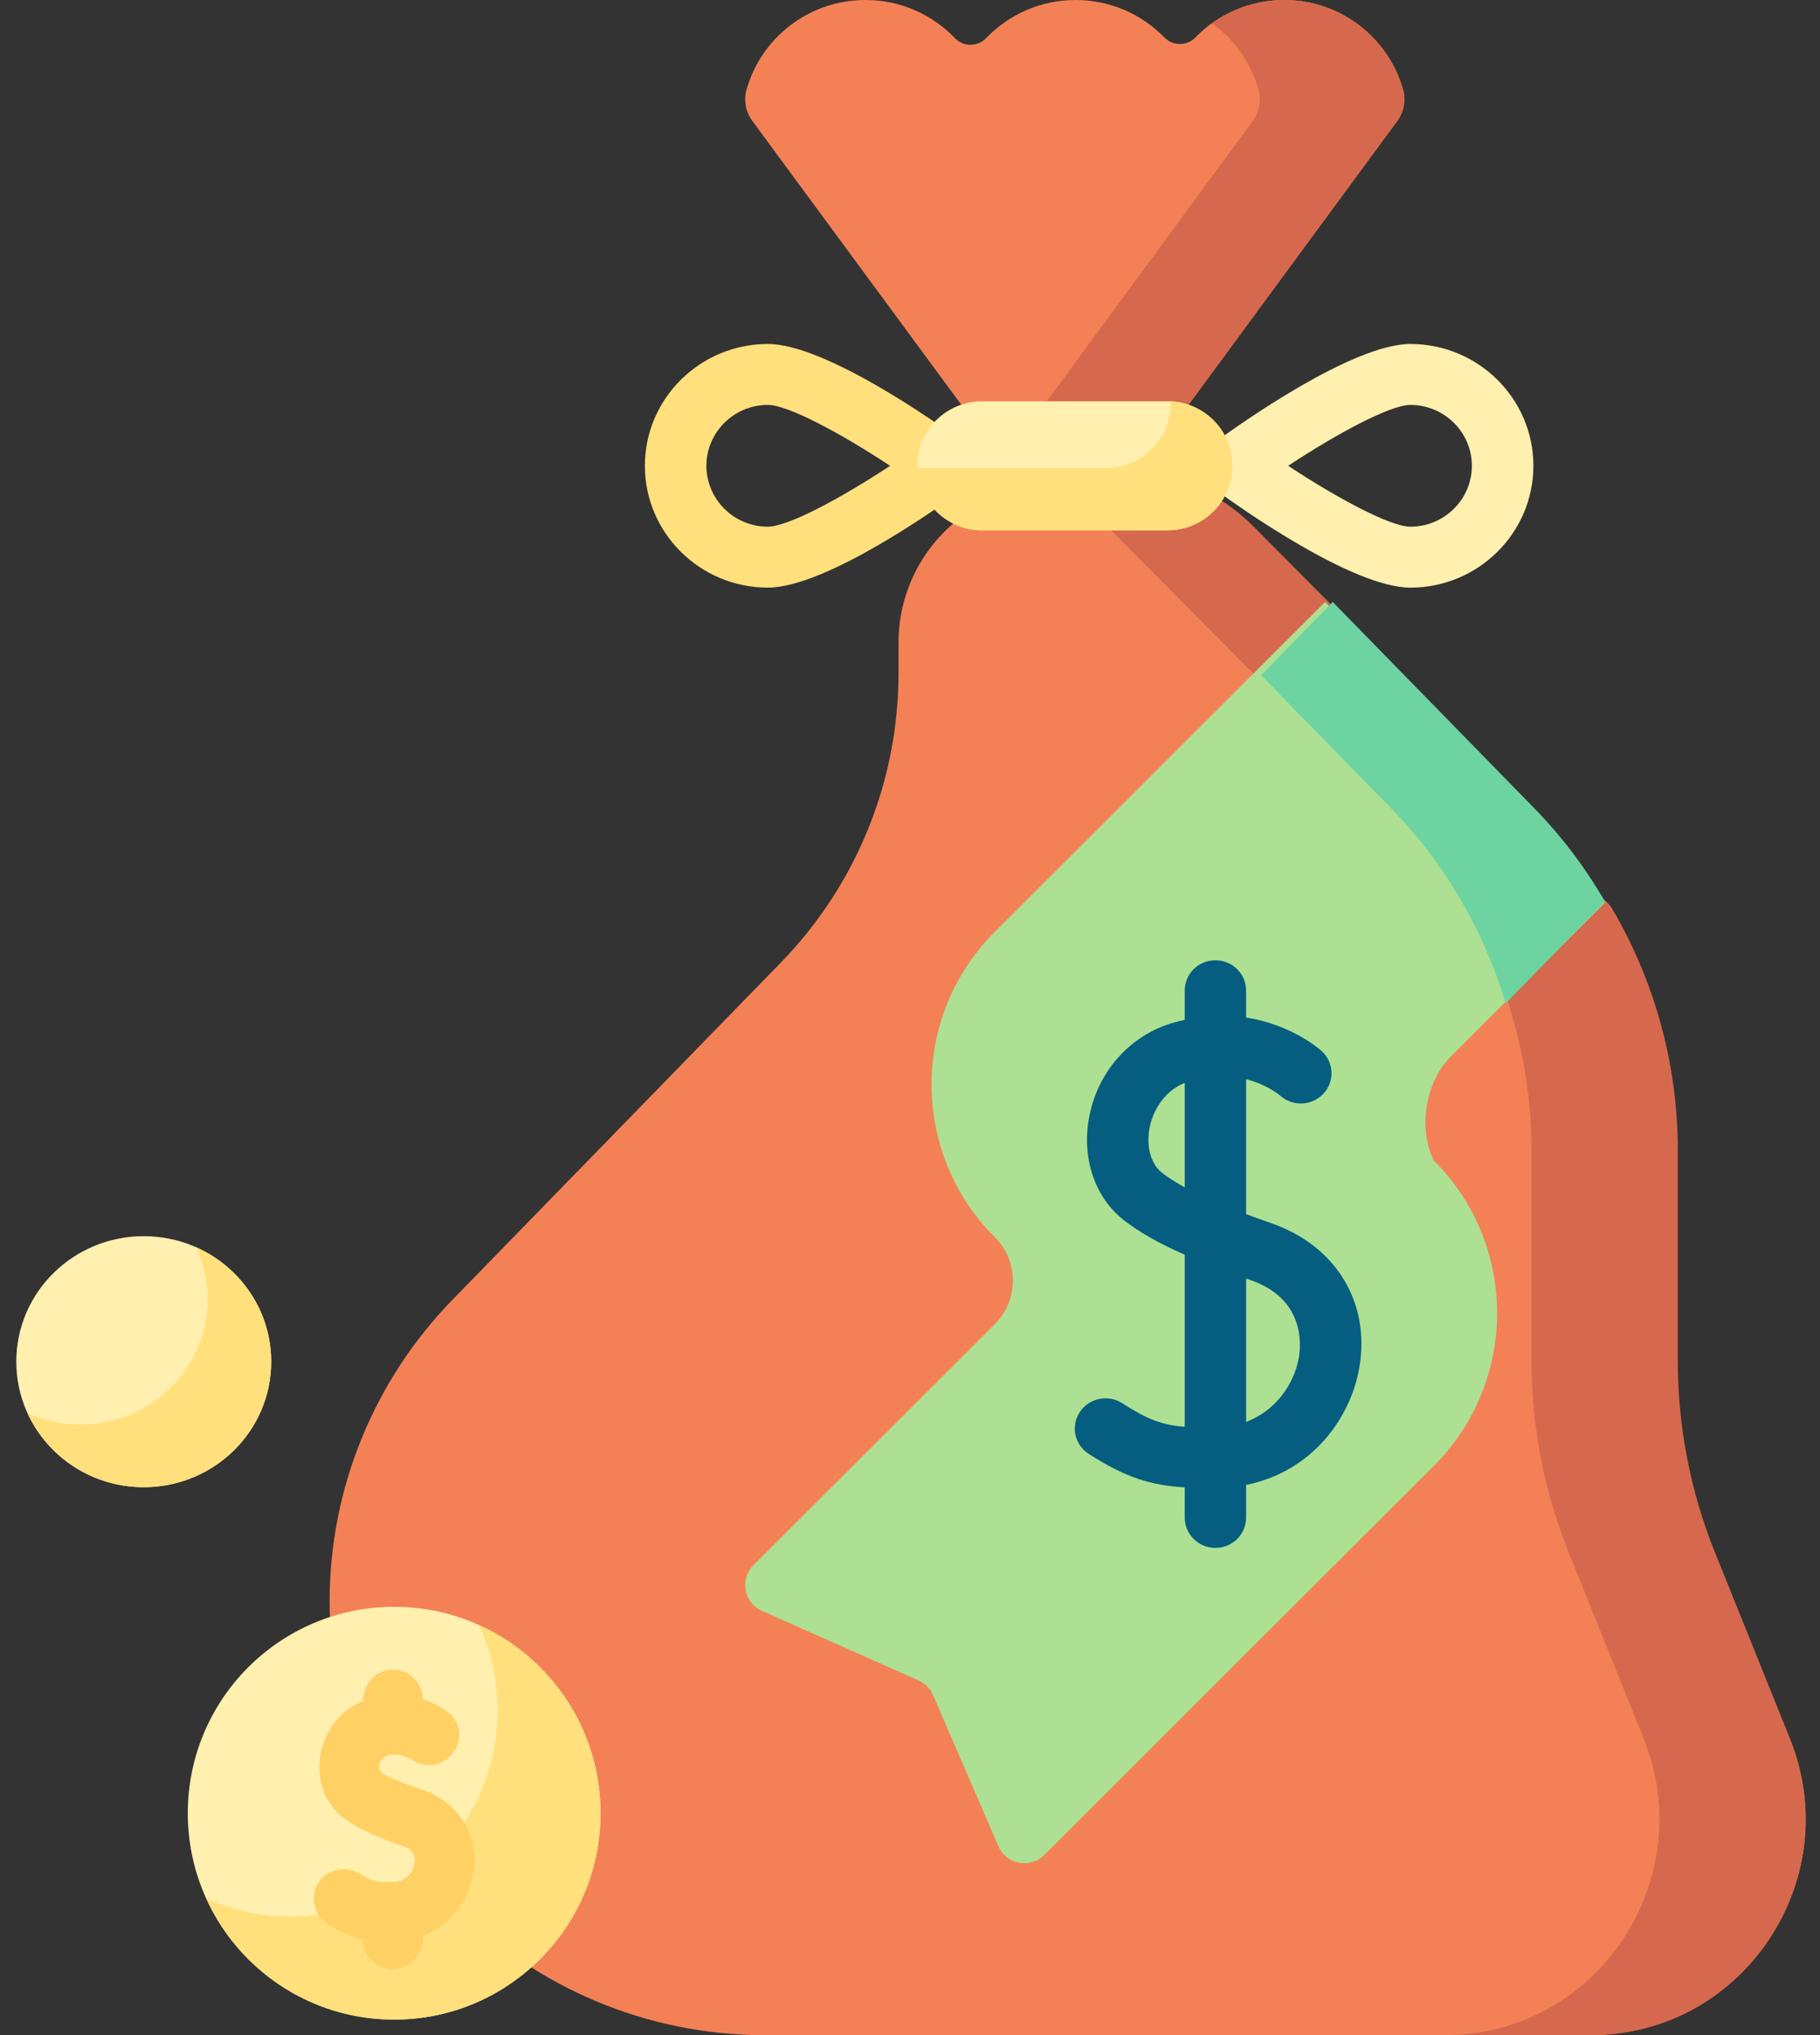 <svg xmlns="http://www.w3.org/2000/svg" width="127" height="142" viewBox="0 0 127 142">
    <rect x="0" y="0" width="127" height="142" fill="#333333" stroke="none"/>
    <g fill="none" fill-rule="evenodd">
        <g fill-rule="nonzero">
            <g>
                <path fill="#FFF0AF" d="M98.283 41c-4.055 0-11.996-5.656-13.546-6.79-.549-.4-.872-1.035-.872-1.71s.323-1.31.872-1.71c1.55-1.134 9.491-6.79 13.546-6.79 4.732 0 8.582 3.813 8.582 8.5 0 4.687-3.85 8.5-8.582 8.5zm-8.53-8.5c3.43 2.263 7.124 4.248 8.53 4.248 2.365 0 4.289-1.905 4.289-4.248 0-2.342-1.924-4.248-4.289-4.248-1.406 0-5.1 1.985-8.53 4.248z" transform="translate(-1123 -428) translate(1123.135 428)"/>
                <path fill="#FFE07D" d="M53.446 41c-4.732 0-8.581-3.813-8.581-8.5 0-4.687 3.85-8.5 8.581-8.5 4.055 0 11.996 5.656 13.547 6.79.548.4.872 1.035.872 1.71s-.324 1.31-.872 1.71C65.443 35.345 57.502 41 53.446 41zm0-12.748c-2.365 0-4.288 1.906-4.288 4.248 0 2.342 1.924 4.248 4.288 4.248 1.407 0 5.101-1.985 8.531-4.248-3.43-2.263-7.124-4.248-8.53-4.248z" transform="translate(-1123 -428) translate(1123.135 428)"/>
                <path fill="#F48156" d="M97.368 8.436L74.864 39 52.362 8.436c-.458-.622-.614-1.418-.408-2.161C52.96 2.656 56.296 0 60.257 0c2.453 0 4.666 1.018 6.234 2.654.603.629 1.592.629 2.194 0C70.255 1.019 72.468 0 74.92 0c2.43 0 4.625 1 6.191 2.608.6.616 1.575.616 2.174 0C84.85.999 87.043 0 89.474 0c3.959 0 7.295 2.656 8.301 6.275.207.742.05 1.54-.407 2.161z" transform="translate(-1123 -428) translate(1123.135 428)"/>
                <path fill="#D6694D" d="M97.775 6.275C96.77 2.655 93.441 0 89.49 0c-1.887 0-3.63.607-5.047 1.633 1.555 1.124 2.72 2.748 3.246 4.642.207.742.05 1.54-.406 2.161l-17.417 23.7L74.908 39l22.46-30.564c.458-.622.613-1.419.407-2.161z" transform="translate(-1123 -428) translate(1123.135 428)"/>
                <path fill="#F48156" d="M62.563 44.828v2.153c0 7.536-2.947 14.776-8.219 20.189L31.435 90.692c-5.496 5.644-8.57 13.194-8.57 21.052 0 16.71 13.62 30.256 30.42 30.256H110.7c10.748 0 18.078-10.824 14.04-20.73l-5.291-12.978c-1.728-4.237-2.616-8.767-2.616-13.339V80.265c0-5.987-1.629-11.806-4.643-16.872-1.41-2.37-13.64-6.517-13.64-6.517l-6.004-14.491-5.709-5.678c-3.044-3.028-7.422-4.32-11.634-3.432l-3.896.82c-5.097 1.075-8.744 5.55-8.744 10.733z" transform="translate(-1123 -428) translate(1123.135 428)"/>
                <path fill="#D6694D" d="M124.753 121.27l-5.227-12.978c-1.706-4.237-2.583-8.766-2.583-13.338v-14.69c0-5.986-1.61-11.805-4.587-16.872-1.392-2.369-13.475-6.516-13.475-6.516L92.95 42.385l-5.64-5.678c-3.007-3.028-7.332-4.32-11.493-3.432l-2.952.63c1.564.627 3.011 1.567 4.238 2.802l19.994 20.131c6.171 6.213 9.637 14.64 9.637 23.426v14.689c0 4.572.878 9.101 2.584 13.338l5.227 12.978c3.99 9.907-3.252 20.731-13.87 20.731h10.21c10.617 0 17.858-10.824 13.868-20.73z" transform="translate(-1123 -428) translate(1123.135 428)"/>
                <path fill="#ADE092" d="M111.865 62.974c-1.402-2.366-3.103-4.567-5.083-6.544L92.332 42 69.289 65.011c-5.894 5.886-5.894 15.43 0 21.316 1.675 1.672 1.675 4.384 0 6.056l-16.847 16.824c-.977.975-.67 2.626.592 3.186l10.926 4.854c.452.2.811.563 1.008 1.016l4.566 10.55c.551 1.275 2.216 1.592 3.199.61l27.18-27.141c5.894-5.886 5.894-15.43 0-21.316-1.112-2.22-.584-5.474 1.175-7.23l10.777-10.762z" transform="translate(-1123 -428) translate(1123.135 428)"/>
                <path fill="#055E7F" d="M88.579 85.346c-.578-.202-1.17-.413-1.76-.632V75.3c1.444.365 2.304 1.081 2.381 1.148.87.776 2.213.717 3.01-.135.803-.856.748-2.191-.122-2.982-.116-.106-2.07-1.84-5.269-2.336V69.11c0-1.165-.959-2.11-2.141-2.11-1.183 0-2.141.945-2.141 2.11v2.045c-.286.064-.575.136-.87.223-2.972.882-5.192 3.387-5.795 6.538-.55 2.876.387 5.65 2.445 7.241 1.072.83 2.403 1.588 4.22 2.389V99.55c-1.594-.124-2.618-.52-4.358-1.641-.99-.638-2.317-.365-2.964.61-.648.976-.37 2.284.62 2.922 2.614 1.686 4.408 2.201 6.702 2.337v2.112c0 1.165.958 2.11 2.141 2.11 1.182 0 2.141-.945 2.141-2.11v-2.283c4.61-.923 7.303-4.683 7.902-8.197.776-4.544-1.636-8.495-6.142-10.064zm-7.62-3.51c-.782-.605-1.127-1.837-.878-3.138.221-1.159.983-2.545 2.456-3.148v7.292c-.592-.323-1.127-.658-1.577-1.006zM90.5 94.71c-.307 1.796-1.559 3.7-3.68 4.498v-10l.333.116c3.735 1.302 3.506 4.451 3.346 5.386z" transform="translate(-1123 -428) translate(1123.135 428)"/>
                <path fill="#6DD4A1" d="M96.924 56.385c3.75 3.837 6.478 8.522 8.01 13.615l6.93-7.092c-1.363-2.358-3.018-4.553-4.943-6.523L92.863 42l-4.998 5.115 9.059 9.27z" transform="translate(-1123 -428) translate(1123.135 428)"/>
                <g transform="translate(-1123 -428) translate(1123.135 428) translate(12.865 112)">
                    <circle cx="14.504" cy="14.511" r="14.4" fill="#FFF0AF"/>
                    <path fill="#FFE07D" d="M20.44 1.393c.82 1.81 1.28 3.818 1.28 5.935 0 7.953-6.446 14.4-14.4 14.4-2.116 0-4.124-.46-5.935-1.281 2.262 4.99 7.283 8.464 13.119 8.464 7.952 0 14.4-6.447 14.4-14.4 0-5.836-3.474-10.857-8.464-13.118z"/>
                    <path fill="#FFD064" d="M16.545 12.9c-1.075-.38-2.909-.99-3.07-1.4-.033-.08-.05-.301.044-.542.063-.159.202-.328.43-.437.69-.33 1.702.19 1.774.249-.03-.023.117.06.117.06 2.045 1.263 4.255-1.358 2.666-3.161-.407-.375-1.104-.822-2.001-1.113-.01-1.165-.977-2.102-2.154-2.064-1.137.038-2.013 1.03-2.013 2.17v.015c-1.527.618-2.648 1.997-2.968 3.695-.324 1.722.253 3.402 1.507 4.385 1.139.894 2.73 1.524 4.279 2.072.226.08.914.323.766 1.203-.08.475-.488 1.28-1.514 1.287-1.158.007-1.424-.03-2.22-.545-.952-.615-2.256-.425-2.908.501-.682.969-.421 2.302.562 2.945.938.614 1.695.94 2.497 1.107.013 1.163.98 2.098 2.155 2.059 1.137-.039 2.011-1.031 2.011-2.17v-.134c1.814-.718 3.187-2.336 3.527-4.359.435-2.592-.966-4.932-3.487-5.823z"/>
                </g>
                <g transform="translate(-1123 -428) translate(1123.135 428) translate(.865 86)">
                    <ellipse cx="9.031" cy="9.007" fill="#FFF0AF" rx="8.894" ry="8.757"/>
                    <path fill="#FFE07D" d="M12.698 1.03c.506 1.1.79 2.322.79 3.61 0 4.836-3.981 8.756-8.893 8.756-1.307 0-2.548-.28-3.666-.779 1.397 3.035 4.498 5.148 8.102 5.148 4.913 0 8.894-3.921 8.894-8.757 0-3.55-2.145-6.603-5.227-7.978z"/>
                </g>
                <path fill="#FFF0AF" d="M81.333 37H68.397c-.737 0-1.433-.175-2.048-.485-.666-.335.306-1.658-.12-2.261-.49-.693-2.362-1.605-2.362-1.605l-.002-.149c0-2.485 2.03-4.5 4.532-4.5h12.936c2.503 0 4.532 2.015 4.532 4.5s-2.03 4.5-4.532 4.5z" transform="translate(-1123 -428) translate(1123.135 428)"/>
                <path fill="#FFE07D" d="M81.556 28c.002.05.008.099.008.15 0 2.488-2.03 4.505-4.534 4.505H64.09c-.076 0-.15-.008-.225-.012.08 2.42 2.073 4.357 4.526 4.357h12.94c2.504 0 4.534-2.017 4.534-4.506 0-2.412-1.91-4.376-4.309-4.494z" transform="translate(-1123 -428) translate(1123.135 428)"/>
            </g>
        </g>
    </g>
</svg>
